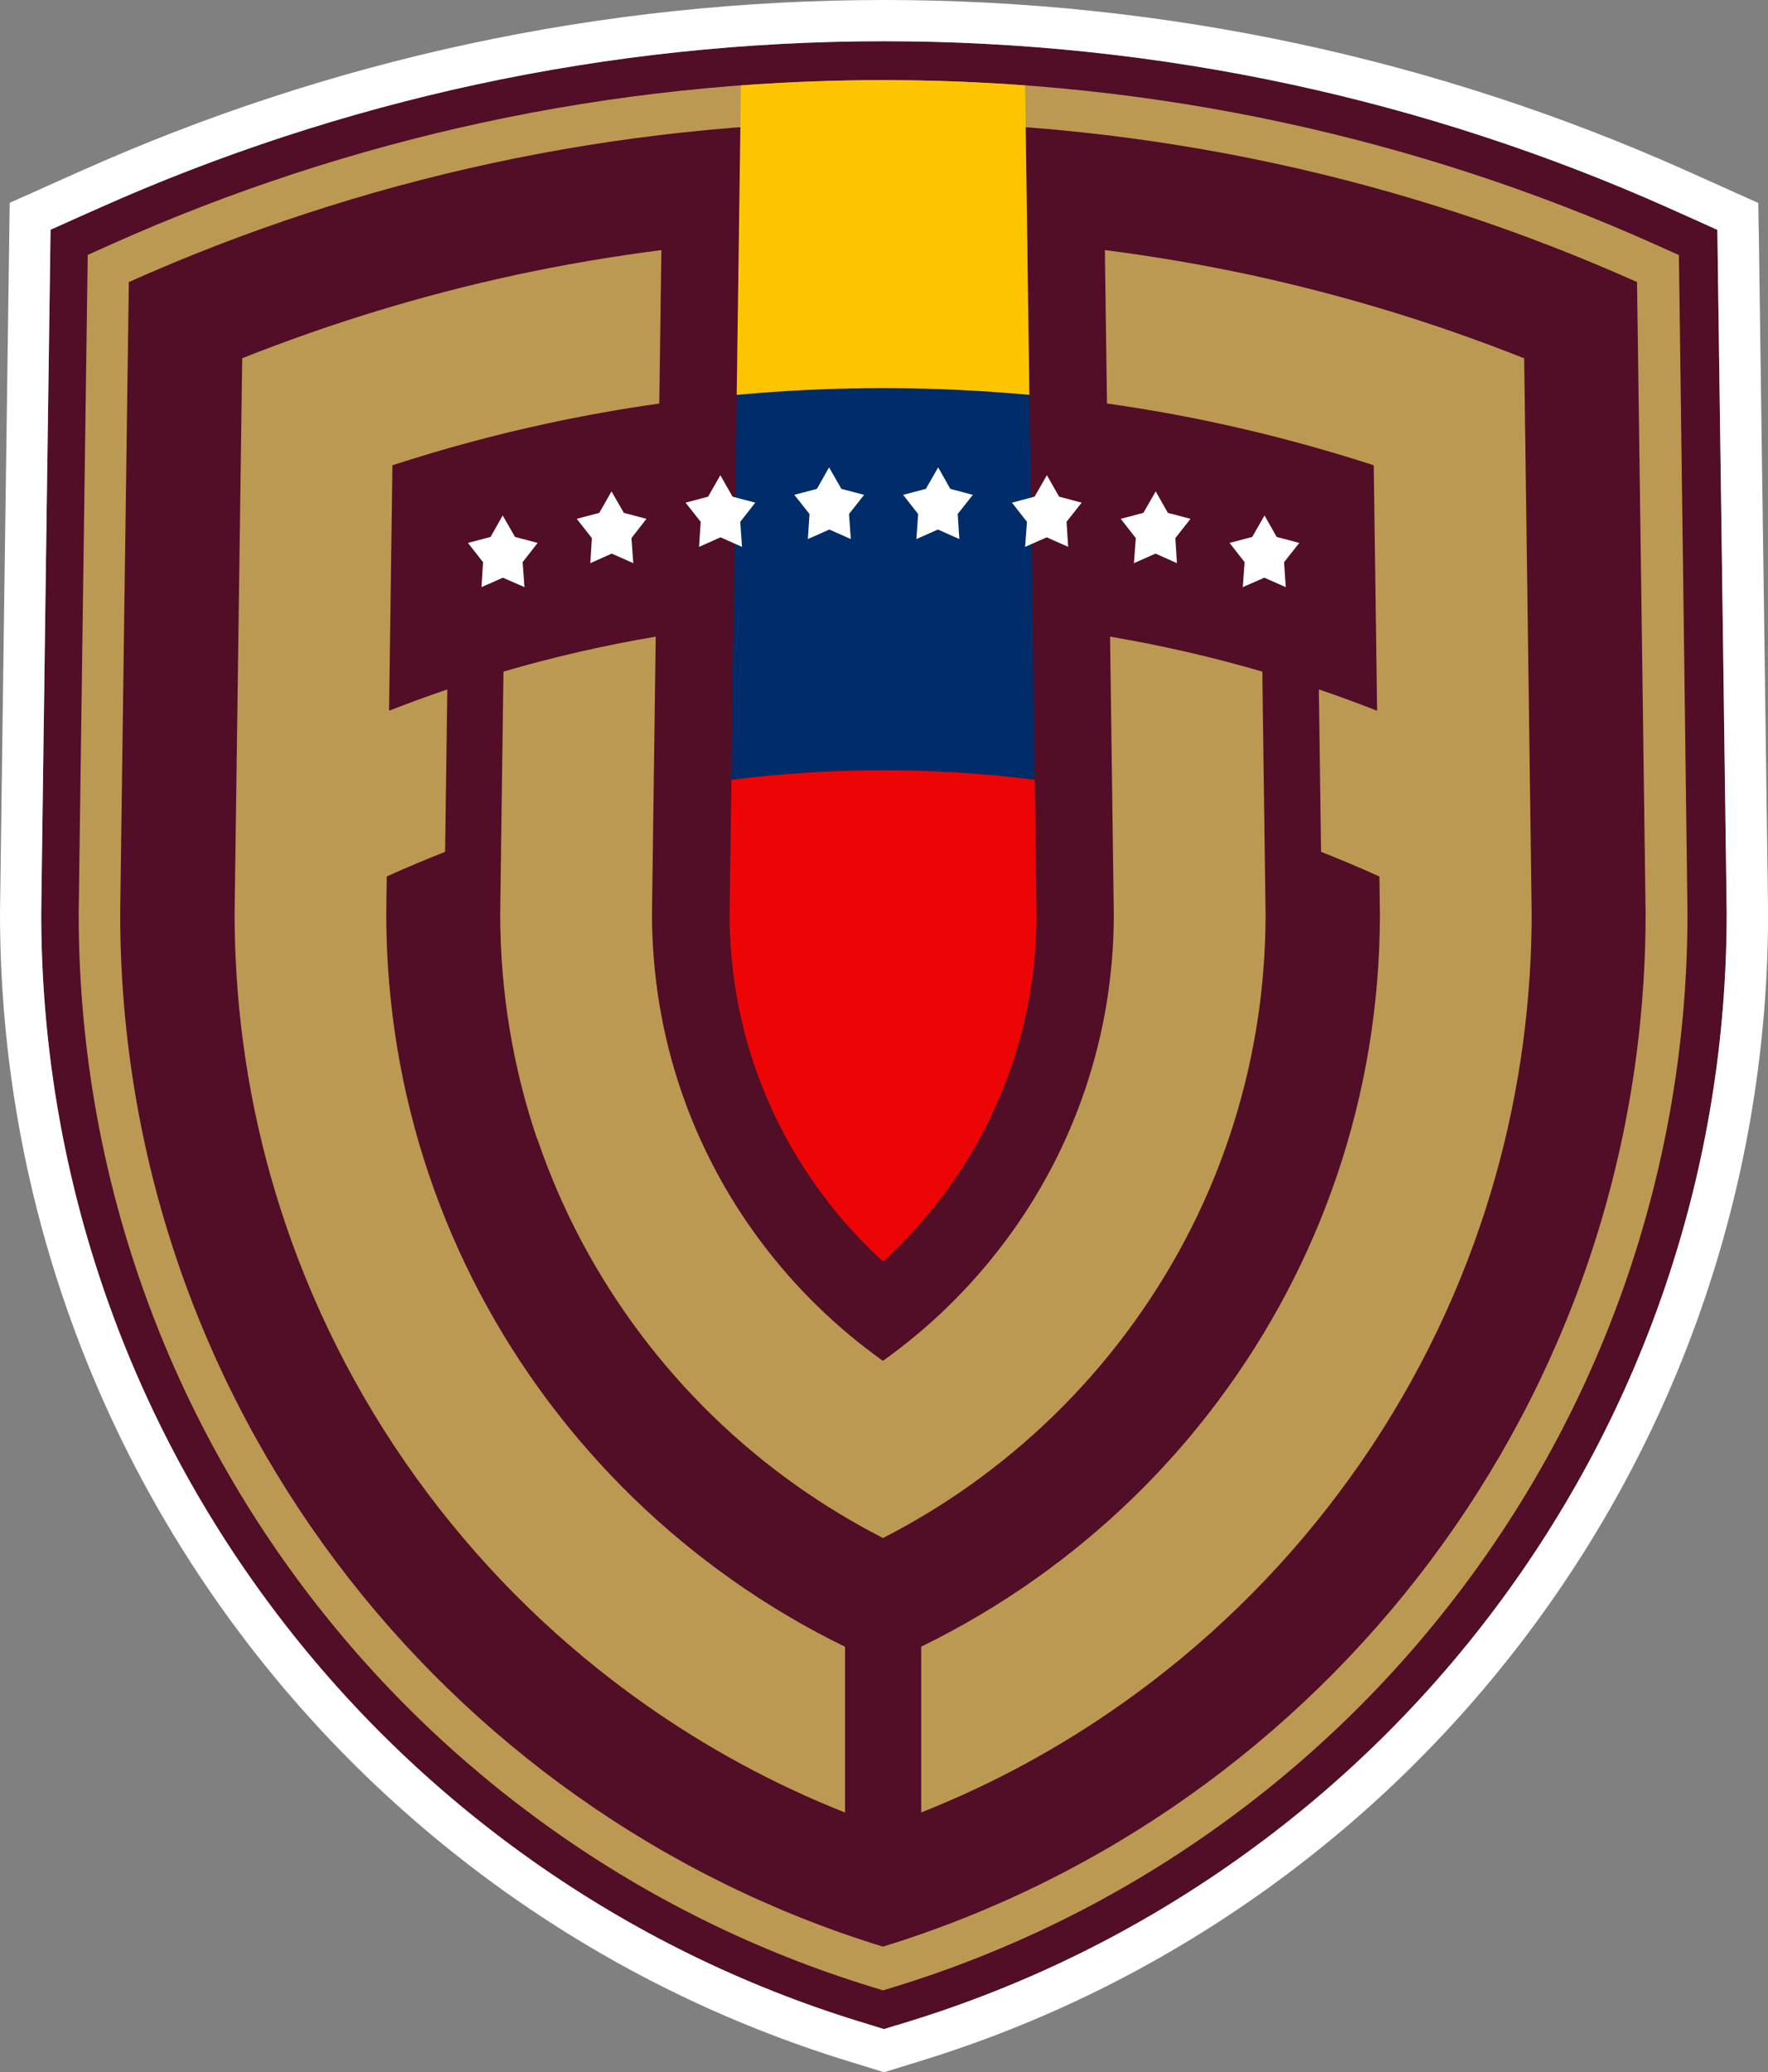 <?xml version="1.0" encoding="UTF-8"?>
<svg id="Capa_2" data-name="Capa 2" xmlns="http://www.w3.org/2000/svg" viewBox="0 0 183.59 215.12">
  <rect x="0" y="0" width="183.59" height="215.12" fill="#808080" stroke="none"/>
  <defs>
    <style>
      .cls-1 {
        fill: #fdc500;
      }

      .cls-2 {
        fill: #ed0505;
      }

      .cls-3 {
        fill: #fff;
      }

      .cls-4 {
        fill: #bb9952;
      }

      .cls-5 {
        fill: #002c6a;
      }

      .cls-6 {
        fill: #510e26;
      }
    </style>
  </defs>
  <g id="Capa_2-2" data-name="Capa 2">
    <g>
      <g>
        <path class="cls-6" d="M179.3,94.76c0,13.25-2.14,26.27-6.36,38.71-4.08,12.02-10.03,23.29-17.68,33.49-7.56,10.08-16.61,18.88-26.9,26.15-10.43,7.38-21.88,13.01-34.04,16.75l-1.27.39-1.26.39-1.26-.39-1.27-.39c-12.16-3.74-23.62-9.37-34.05-16.75-10.28-7.27-19.33-16.07-26.89-26.15-7.65-10.2-13.6-21.46-17.68-33.49-4.22-12.44-6.36-25.46-6.36-38.71,0-1.07.97-70.91.97-70.91l2.49-1.12,2.52-1.12c12.57-5.62,25.77-9.94,39.22-12.84,13.82-2.98,28.05-4.49,42.31-4.49s28.49,1.51,42.31,4.49c13.46,2.9,26.65,7.22,39.22,12.84l2.52,1.13,2.49,1.12s.97,69.94.97,70.91Z"/>
        <path class="cls-3" d="M182.62,23.8l-.04-2.73-2.5-1.12-2.49-1.12-2.52-1.13c-12.84-5.74-26.32-10.16-40.07-13.12C120.89,1.54,106.35,0,91.79,0s-29.1,1.54-43.21,4.58c-13.74,2.96-27.22,7.38-40.07,13.12l-2.51,1.12-2.49,1.12-2.5,1.11-.04,2.74c-.1,7.15-.97,69.91-.97,70.97,0,13.72,2.22,27.2,6.59,40.08,4.23,12.46,10.39,24.12,18.31,34.68,7.83,10.43,17.2,19.54,27.85,27.08,10.8,7.64,22.66,13.47,35.26,17.35l1.27.39,1.26.39,1.26.39,1.26-.39,1.26-.39,1.27-.39c12.6-3.87,24.46-9.71,35.26-17.35,10.65-7.53,20.02-16.64,27.85-27.08,7.92-10.56,14.08-22.23,18.31-34.68,4.37-12.88,6.59-26.37,6.59-40.08,0-.97-.87-63.81-.97-70.97ZM93.05,210.25l-1.26.39-1.26-.39-1.27-.39c-12.16-3.74-23.62-9.37-34.05-16.75-10.28-7.27-19.33-16.07-26.89-26.15-7.65-10.2-13.6-21.46-17.68-33.49-4.22-12.44-6.36-25.46-6.36-38.71,0-1.07.97-70.91.97-70.91l2.49-1.12,2.52-1.12c12.57-5.62,25.77-9.94,39.22-12.84,13.82-2.98,28.05-4.49,42.31-4.49s28.49,1.51,42.31,4.49c13.46,2.9,26.65,7.22,39.22,12.84l2.52,1.13,2.49,1.12s.97,69.94.97,70.91c0,13.25-2.14,26.27-6.36,38.71-4.08,12.02-10.03,23.29-17.68,33.49-7.56,10.08-16.61,18.88-26.9,26.15-10.43,7.38-21.88,13.01-34.04,16.75l-1.27.39Z"/>
      </g>
      <g>
        <g>
          <path class="cls-4" d="M91.69,12.64c27.89,0,54.39,5.95,78.3,16.64,0,0,.89,64.52.89,65.54,0,50.48-33.34,93.17-79.2,107.26-45.86-14.09-79.2-56.78-79.2-107.26,0-1.02.9-65.54.9-65.54,23.91-10.69,50.41-16.64,78.3-16.64h0ZM91.69,8.31c-14,0-27.98,1.48-41.55,4.41-13.21,2.85-26.17,7.09-38.51,12.61l-2.52,1.13s-.94,67.34-.94,68.36c0,12.82,2.07,25.43,6.16,37.47,3.95,11.64,9.71,22.54,17.11,32.41,7.32,9.76,16.08,18.27,26.04,25.32,10.09,7.14,21.18,12.59,32.95,16.21l1.27.39,1.27-.39c11.77-3.62,22.86-9.07,32.95-16.21,9.96-7.04,18.72-15.56,26.04-25.32,7.41-9.87,13.16-20.77,17.11-32.41,4.08-12.04,6.16-24.64,6.16-37.47,0-.9-.89-68.34-.89-68.34l-2.56-1.15c-12.34-5.52-25.3-9.76-38.52-12.61-13.57-2.93-27.55-4.41-41.55-4.41h0Z"/>
          <path class="cls-4" d="M55.79,118.21c2.46,7.24,6.05,14.04,10.67,20.2,4.58,6.11,10.07,11.44,16.3,15.85,2.85,2.01,5.84,3.82,8.93,5.4,3.1-1.58,6.09-3.39,8.93-5.4,6.23-4.41,11.72-9.74,16.3-15.85,4.62-6.16,8.21-12.95,10.67-20.2,2.53-7.45,3.82-15.27,3.83-23.24-.01-1.28-.14-10.34-.34-25.25-5.15-1.5-10.43-2.72-15.81-3.63.23,16.88.37,27.24.39,28.95-.02,6.23-1.03,12.32-3,18.11-1.92,5.66-4.73,10.98-8.35,15.8-3.56,4.74-7.8,8.88-12.63,12.32-4.82-3.44-9.07-7.58-12.63-12.32-3.62-4.82-6.43-10.14-8.35-15.8-1.97-5.79-2.97-11.89-3-18.12.02-1.76.16-12.11.39-28.94-5.38.91-10.66,2.12-15.81,3.63-.2,14.86-.33,23.93-.34,25.25.02,7.98,1.3,15.8,3.83,23.25Z"/>
          <path class="cls-4" d="M75.92,163.94c-7.24-5.12-13.61-11.32-18.94-18.41-5.37-7.16-9.55-15.07-12.41-23.5-2.95-8.69-4.45-17.81-4.46-27.11,0-.39.02-1.77.05-3.93.98-.45,1.97-.88,2.97-1.3,1.03-.43,2.05-.85,3.09-1.26.05-3.94.13-9.6.23-16.86-2.04.69-4.06,1.43-6.05,2.21.1-7.63.23-16.56.35-25.48,5.31-1.73,10.7-3.18,16.13-4.35,3.82-.82,7.69-1.51,11.58-2.06l.22-15.93c-5.08.65-10.13,1.51-15.12,2.58-9.68,2.09-19.2,4.99-28.41,8.65-.19,13.93-.78,57.06-.79,57.67,0,1.56.04,3.11.11,4.66.43,9.43,2.17,18.69,5.19,27.58,3.4,10.01,8.35,19.4,14.73,27.9,6.31,8.41,13.86,15.75,22.44,21.82,6.53,4.62,13.54,8.41,20.92,11.34v-17.21c-4.11-2-8.06-4.34-11.82-7Z"/>
          <path class="cls-4" d="M158.25,37.19c-9.21-3.66-18.74-6.56-28.41-8.65-4.98-1.07-10.03-1.93-15.11-2.58l.22,15.93c3.89.55,7.75,1.23,11.57,2.06,5.43,1.17,10.82,2.63,16.13,4.35.12,8.92.25,17.85.35,25.48-2-.78-4.01-1.52-6.05-2.21.1,7.26.18,12.91.23,16.86,1.03.41,2.06.82,3.09,1.26,1,.42,1.98.86,2.97,1.3.03,2.17.05,3.56.05,3.94-.01,9.29-1.51,18.41-4.46,27.1-2.86,8.43-7.04,16.34-12.41,23.5-5.32,7.1-11.7,13.29-18.94,18.41-3.76,2.66-7.71,4.99-11.82,7v17.21c7.38-2.92,14.39-6.72,20.92-11.34,8.58-6.07,16.13-13.41,22.44-21.82,6.38-8.5,11.33-17.88,14.73-27.9,3.02-8.89,4.75-18.15,5.19-27.58.07-1.55.11-3.1.11-4.66,0-.6-.63-46.61-.78-57.66Z"/>
        </g>
        <g>
          <path class="cls-5" d="M76.14,66.74c-.08,5.46-.14,10.22-.2,14.2,5.16-.65,10.41-.99,15.75-.99s10.59.34,15.75.99c-.05-3.98-.12-8.74-.19-14.2l-.35-25.76c-5.01-.46-10.07-.7-15.2-.7s-10.19.24-15.19.7l-.22,16.11-.13,9.65Z"/>
          <path class="cls-2" d="M75.95,80.95c-.11,7.97-.17,12.85-.19,14.11.02,5.34.89,10.56,2.57,15.51,1.65,4.86,4.06,9.42,7.17,13.56,1.85,2.47,3.93,4.76,6.2,6.83,2.27-2.07,4.34-4.36,6.2-6.83,3.11-4.14,5.52-8.7,7.17-13.56,1.68-4.95,2.54-10.16,2.57-15.5-.01-1.23-.08-6.12-.19-14.12-5.16-.65-10.41-.99-15.75-.99s-10.59.34-15.75.99Z"/>
          <g>
            <polygon class="cls-3" points="86.09 48.52 84.83 50.75 82.48 51.37 84.06 53.36 83.89 55.96 86.12 54.97 88.35 55.96 88.16 53.36 89.73 51.37 87.37 50.75 86.09 48.52"/>
            <polygon class="cls-3" points="74.8 49.33 73.53 51.56 71.19 52.18 72.76 54.17 72.59 56.77 74.82 55.78 77.05 56.77 76.87 54.17 78.43 52.18 76.07 51.56 74.8 49.33"/>
            <polygon class="cls-3" points="63.5 51.01 62.23 53.24 59.89 53.86 61.46 55.86 61.3 58.46 63.52 57.47 65.76 58.46 65.57 55.86 67.13 53.86 64.78 53.24 63.5 51.01"/>
            <polygon class="cls-3" points="52.2 53.51 50.94 55.74 48.59 56.36 50.16 58.36 50 60.95 52.22 59.97 54.46 60.95 54.27 58.36 55.83 56.36 53.48 55.74 52.2 53.51"/>
            <polygon class="cls-3" points="97.42 48.52 98.68 50.75 101.02 51.37 99.45 53.36 99.62 55.96 97.39 54.97 95.16 55.96 95.34 53.36 93.78 51.37 96.14 50.75 97.42 48.52"/>
            <polygon class="cls-3" points="108.71 49.33 109.98 51.56 112.32 52.18 110.75 54.17 110.92 56.77 108.69 55.78 106.45 56.77 106.64 54.17 105.08 52.18 107.43 51.56 108.71 49.33"/>
            <polygon class="cls-3" points="120.01 51.01 121.27 53.24 123.62 53.86 122.05 55.86 122.21 58.46 119.99 57.47 117.75 58.46 117.94 55.86 116.38 53.86 118.73 53.24 120.01 51.01"/>
            <polygon class="cls-3" points="131.31 53.51 132.57 55.74 134.92 56.36 133.34 58.36 133.51 60.95 131.29 59.97 129.05 60.95 129.24 58.36 127.68 56.36 130.03 55.74 131.31 53.51"/>
          </g>
          <path class="cls-1" d="M91.69,40.29c5.12,0,10.19.24,15.2.7l-.44-32.12c-4.91-.37-9.83-.55-14.76-.55s-9.85.19-14.75.55l-.44,32.12c5-.46,10.07-.7,15.19-.7Z"/>
        </g>
      </g>
    </g>
  </g>
</svg>
